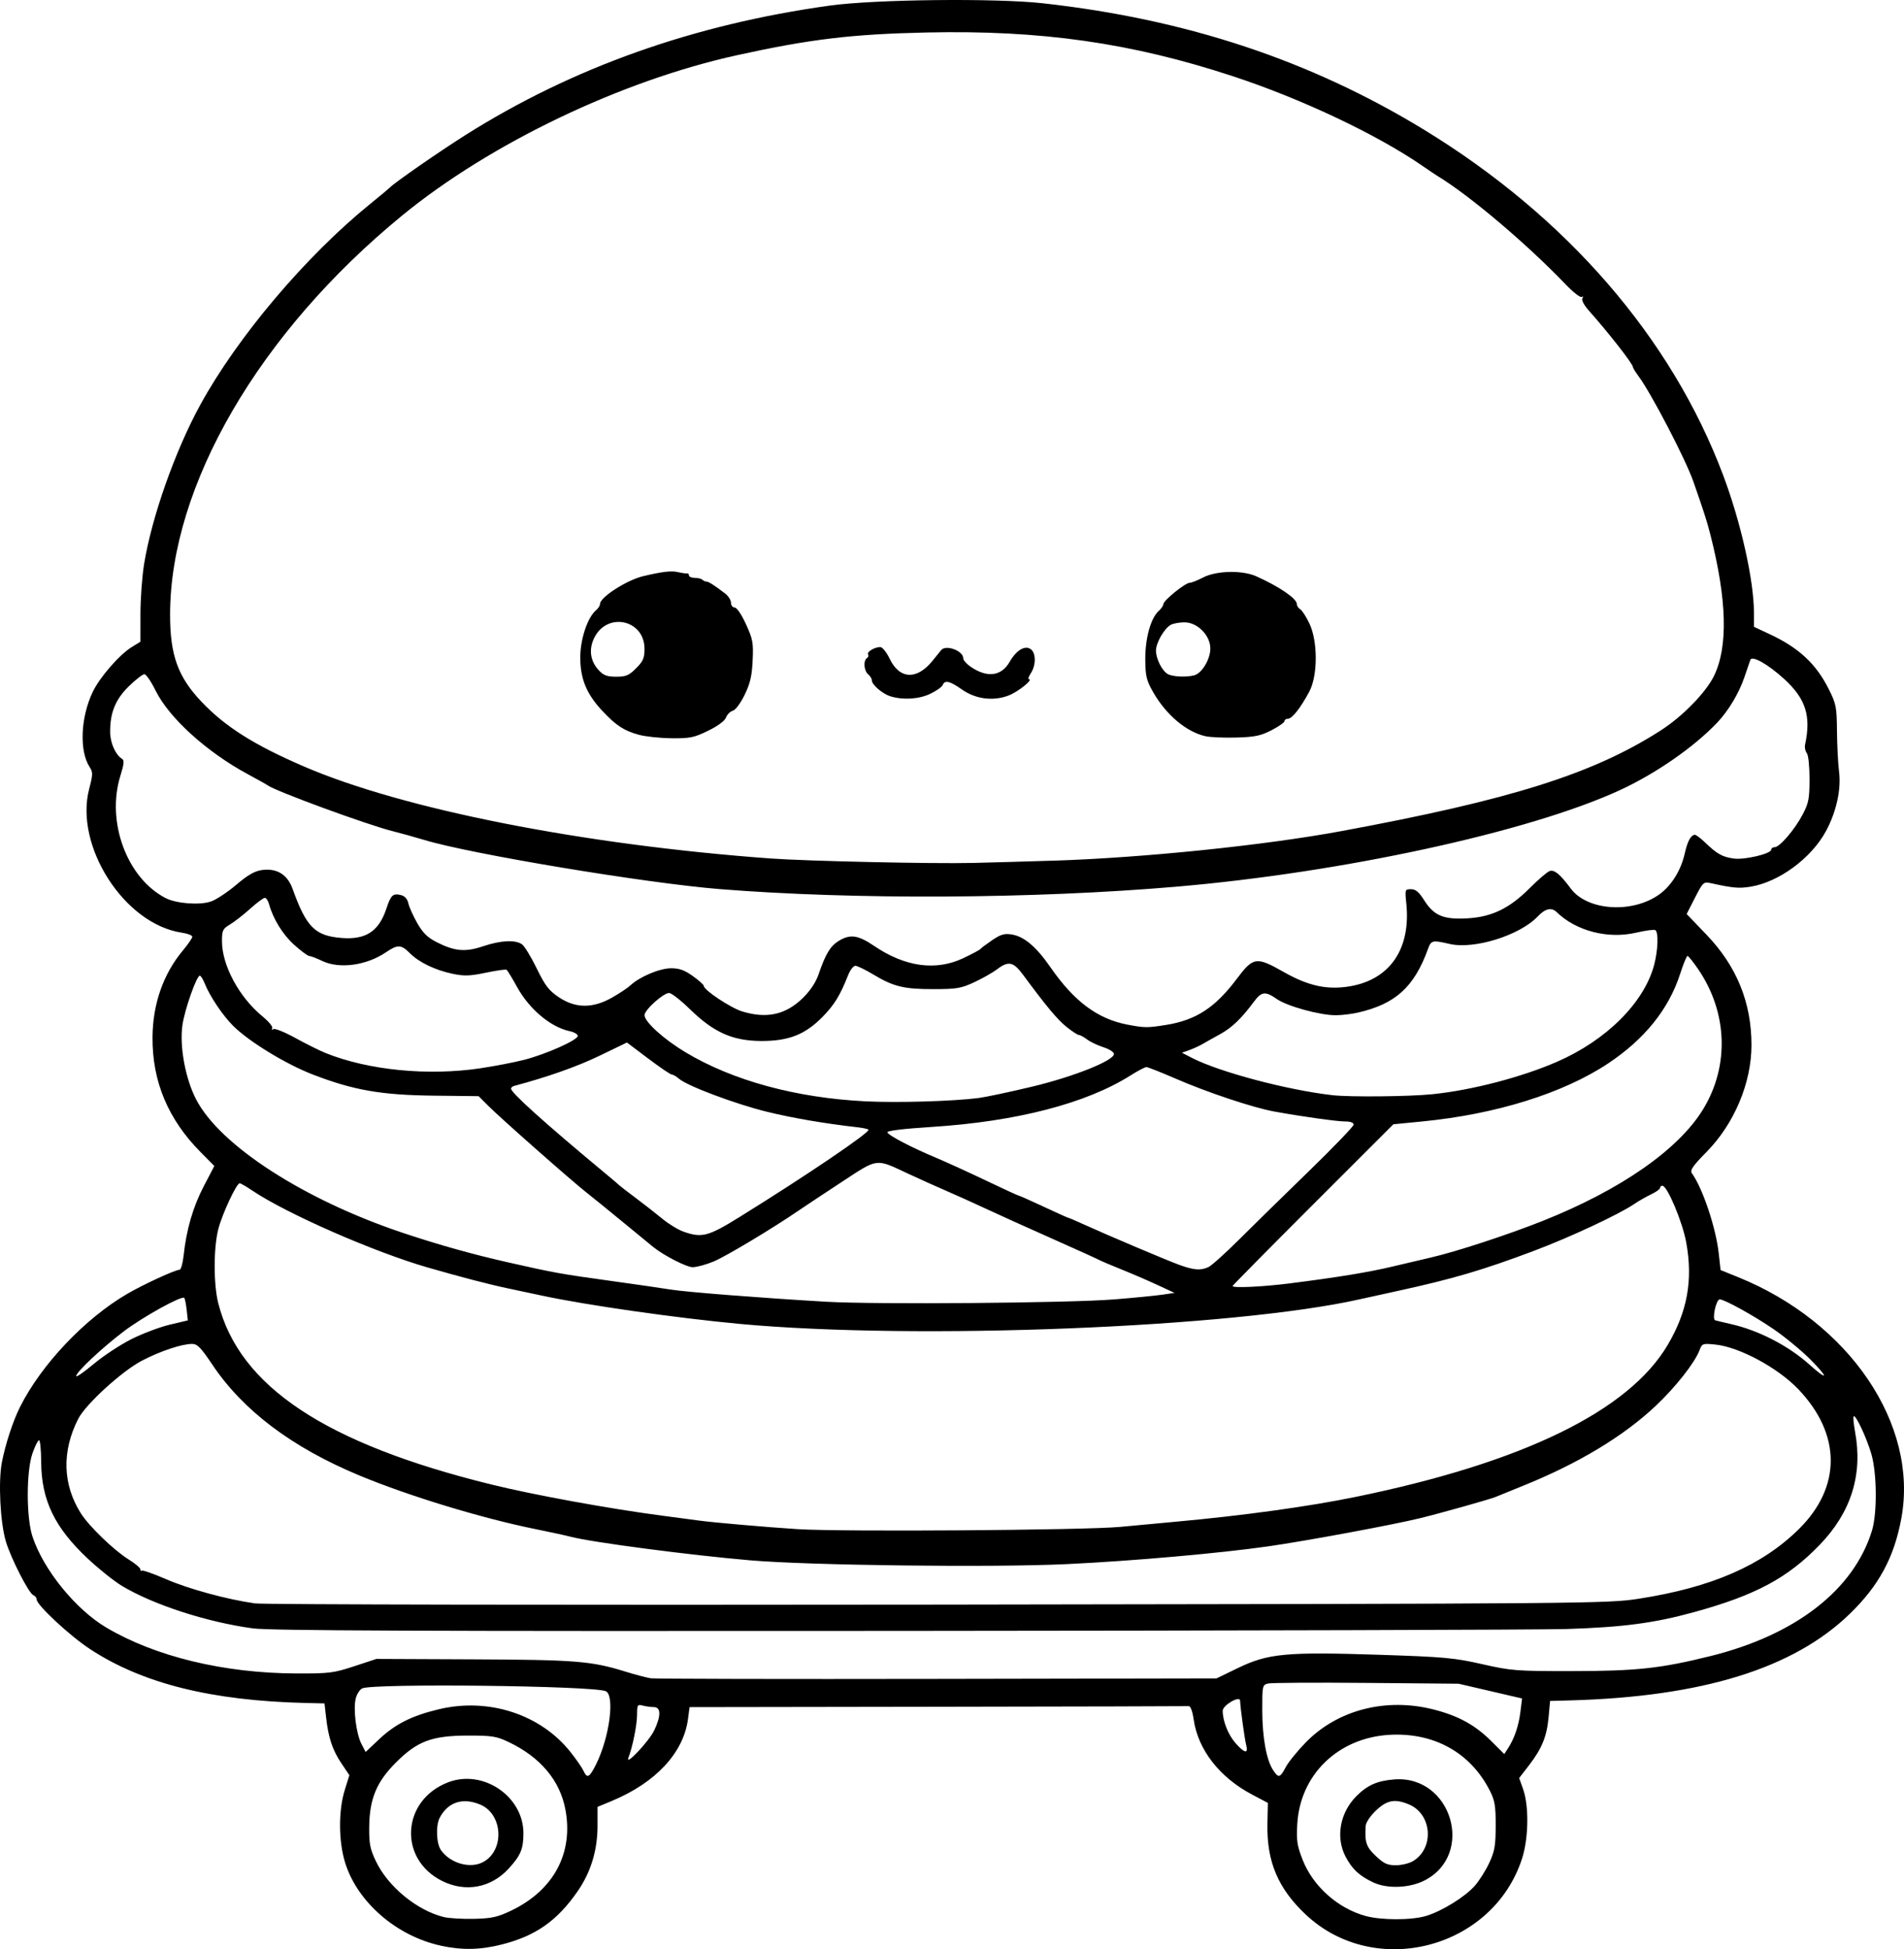 <?xml version="1.0" encoding="UTF-8" standalone="no"?>
<!-- Created with Inkscape (http://www.inkscape.org/) -->

<svg
   width="203.878mm"
   height="208.713mm"
   viewBox="0 0 203.878 208.713"
   version="1.1"
   id="svg5"
   xml:space="preserve"
   xmlns="http://www.w3.org/2000/svg"
   xmlns:svg="http://www.w3.org/2000/svg"><defs
     id="defs2" /><g
     id="layer1"
     transform="translate(2.375,52.678)"><path
       style="fill:#000000;stroke-width:0.265"
       d="m 44.809,155.651 c -4.708,-1.028 -8.874,-4.625 -10.205,-8.807 -0.732,-2.302 -0.758,-5.629 -0.061,-7.862 l 0.493,-1.58 -0.863,-1.283 c -0.949,-1.411 -1.388,-2.737 -1.636,-4.948 l -0.163,-1.454 -1.984,-0.047 c -10.136,-0.24 -17.527,-2.088 -23.151,-5.788 -2.156,-1.418 -5.689,-4.707 -5.689,-5.295 0,-0.178 -0.16,-0.386 -0.355,-0.461 -0.479,-0.184 -2.4,-3.936 -2.939,-5.741 -0.61,-2.042 -0.83,-6.442 -0.424,-8.511 0.384,-1.959 1.189,-4.412 1.941,-5.908 C 2.053,93.422 6.732,88.49 11.264,85.852 12.989,84.848 16.397,83.28 16.854,83.28 c 0.147,0 0.342,-0.685 0.432,-1.521 0.303,-2.793 1.004,-5.205 2.152,-7.408 l 1.138,-2.182 -1.461,-1.473 c -3.487,-3.515 -5.186,-7.563 -5.159,-12.287 0.021,-3.559 1.144,-6.784 3.238,-9.297 0.563,-0.675 1.023,-1.346 1.023,-1.491 0,-0.145 -0.514,-0.341 -1.143,-0.435 -6.131,-0.919 -11.503,-9.278 -9.898,-15.4 0.399,-1.523 0.406,-1.783 0.059,-2.312 -1.128,-1.722 -0.992,-5.292 0.308,-8.039 0.747,-1.579 2.855,-4.004 4.207,-4.839 L 12.662,16.033 12.663,13.078 c 5.3e-4,-1.625 0.176,-4.036 0.391,-5.357 0.816,-5.031 3.318,-12.122 6.013,-17.045 3.984,-7.276 11.289,-15.913 18.201,-21.522 1.091,-0.885 2.044,-1.678 2.117,-1.762 0.39,-0.447 5.315,-3.866 8.089,-5.615 11.473,-7.235 24.409,-11.831 39.007,-13.857 4.833,-0.671 17.727,-0.811 22.804,-0.248 15.366,1.703 28.654,6.111 40.829,13.544 15.276,9.326 26.503,22.296 32.029,37.001 1.905,5.07 3.29,11.262 3.292,14.726 l 0.001,1.496 1.746,0.817 c 3.067,1.435 4.916,3.162 6.259,5.845 0.798,1.595 0.861,1.915 0.884,4.498 0.014,1.529 0.115,3.495 0.226,4.368 0.238,1.876 -0.294,4.289 -1.398,6.336 -1.568,2.909 -5.033,5.466 -8.081,5.962 -1.243,0.202 -1.881,0.146 -4.267,-0.38 -0.762,-0.168 -0.829,-0.106 -1.685,1.565 l -0.891,1.74 2.122,2.211 c 3.232,3.367 4.82,7.259 4.82,11.816 0,4.049 -1.836,8.42 -4.805,11.443 -1.504,1.531 -1.806,1.972 -1.571,2.297 1.143,1.577 2.569,5.827 2.869,8.554 l 0.199,1.803 1.852,0.748 c 11.927,4.816 19.351,15.759 17.508,25.809 -0.769,4.196 -2.393,7.211 -5.515,10.244 -6.039,5.865 -15.819,8.891 -29.985,9.278 l -2.117,0.058 -0.157,1.72 c -0.19,2.084 -0.714,3.374 -2.103,5.173 l -1.052,1.363 0.416,1.164 c 0.652,1.824 0.599,5.295 -0.114,7.485 -3.143,9.652 -15.754,12.91 -23.14,5.979 -2.984,-2.8 -4.203,-5.689 -4.116,-9.753 l 0.047,-2.215 -1.693,-0.894 c -3.489,-1.842 -5.786,-4.798 -6.254,-8.049 -0.127,-0.884 -0.335,-1.434 -0.535,-1.417 -0.18,0.015 -12.278,0.044 -26.884,0.066 l -26.557,0.04 -0.169,1.277 c -0.48,3.621 -3.468,6.826 -8.187,8.781 l -1.501,0.622 v 2.04 c 0,2.609 -0.714,4.95 -2.136,7.005 -2.176,3.144 -4.469,4.758 -8.073,5.679 -2.329,0.596 -4.297,0.636 -6.592,0.135 z m 7.541,-3.743 c 4.561,-2.179 6.699,-6.162 5.817,-10.836 -0.588,-3.118 -2.682,-5.605 -6.082,-7.223 -1.299,-0.618 -1.768,-0.692 -4.366,-0.689 -3.841,0.006 -5.408,0.592 -7.696,2.881 -2.08,2.08 -2.832,3.891 -2.864,6.902 -0.019,1.797 0.088,2.35 0.714,3.664 1.296,2.723 4.388,5.269 7.266,5.982 0.546,0.135 2.005,0.222 3.242,0.193 1.905,-0.045 2.512,-0.179 3.969,-0.875 z m -7.381,-3.18 c -4.732,-2.358 -4.344,-8.661 0.652,-10.569 3.731,-1.425 8.052,1.504 8.052,5.458 0,1.684 -0.298,2.394 -1.596,3.802 -1.891,2.051 -4.612,2.552 -7.108,1.309 z m 4.42,-2.042 c 2.297,-1.274 2.081,-5.127 -0.344,-6.14 -1.866,-0.779 -3.434,-0.274 -4.327,1.393 -0.444,0.829 -0.376,2.772 0.121,3.481 1.004,1.433 3.164,2.034 4.549,1.266 z m 100.944,5.785 c 1.717,-0.521 4.172,-2.044 5.221,-3.238 0.471,-0.536 1.163,-1.635 1.539,-2.442 0.582,-1.25 0.684,-1.839 0.688,-3.981 0.004,-2.154 -0.088,-2.696 -0.646,-3.788 -2.067,-4.046 -5.971,-6.21 -10.718,-5.943 -5.492,0.31 -9.574,4.253 -9.88,9.545 -0.103,1.787 -0.024,2.316 0.578,3.85 1.104,2.813 3.759,5.182 6.721,5.998 1.705,0.469 4.946,0.468 6.497,-0.002 z m -5.644,-3.581 c -1.499,-0.701 -2.284,-1.43 -2.985,-2.773 -1.077,-2.063 -0.6,-4.708 1.166,-6.475 1.18,-1.18 2.242,-1.648 4.056,-1.788 6.137,-0.472 8.676,8.043 3.228,10.823 -1.6,0.816 -3.975,0.909 -5.465,0.212 z m 4.223,-2.279 c 2.32,-1.371 2.068,-5.041 -0.417,-6.079 -1.504,-0.628 -2.35,-0.472 -3.53,0.65 -0.615,0.585 -1.085,1.287 -1.107,1.654 -0.104,1.771 0.054,2.239 1.086,3.216 0.863,0.818 1.24,0.992 2.142,0.992 0.602,0 1.424,-0.195 1.826,-0.433 z M 61.439,136.263 c 1.456,-2.894 2.054,-7.463 1.031,-7.863 -1.494,-0.584 -24.841,-0.849 -26.056,-0.296 -0.252,0.115 -0.561,0.583 -0.687,1.042 -0.301,1.093 0.03,3.801 0.599,4.901 l 0.45,0.87 1.393,-1.317 c 1.766,-1.671 3.525,-2.56 6.444,-3.259 5.327,-1.275 10.904,0.541 14.112,4.595 0.607,0.766 1.225,1.661 1.375,1.989 0.395,0.863 0.632,0.746 1.34,-0.661 z m 73.863,0.272 c 0.288,-0.542 1.255,-1.735 2.15,-2.651 3.406,-3.487 8.595,-4.818 13.696,-3.514 2.645,0.676 4.426,1.654 6.157,3.379 l 1.394,1.389 0.389,-0.595 c 0.689,-1.053 1.154,-2.411 1.337,-3.902 l 0.179,-1.455 -3.394,-0.789 -3.394,-0.789 -9.9,-0.088 c -5.445,-0.049 -10.178,-0.018 -10.517,0.067 -0.597,0.15 -0.617,0.245 -0.613,2.862 0.004,2.893 0.441,5.31 1.155,6.401 0.582,0.889 0.741,0.852 1.36,-0.313 z m -67.613,-3.956 c 0.735,-1.563 0.713,-2.466 -0.06,-2.471 -0.327,-0.002 -0.863,-0.075 -1.191,-0.163 -0.55,-0.148 -0.596,-0.072 -0.599,0.996 -0.004,1.092 -0.476,3.432 -0.926,4.595 -0.384,0.99 2.229,-1.792 2.776,-2.957 z m 63.372,1.568 c -0.168,-0.639 -0.617,-3.915 -0.649,-4.73 -0.022,-0.575 -1.864,0.494 -1.862,1.081 0.003,1.102 0.58,2.566 1.363,3.458 0.98,1.116 1.409,1.188 1.147,0.191 z m -0.842,-8.238 c 3.19,-1.545 5.165,-1.728 15.131,-1.4 6.932,0.228 7.992,0.325 10.98,1.002 3.129,0.709 3.643,0.749 9.525,0.745 7.038,-0.005 9.559,-0.278 14.949,-1.615 9.108,-2.26 15.326,-7.094 17.269,-13.427 0.571,-1.862 0.535,-6.162 -0.07,-8.221 -0.513,-1.746 -1.68,-4.23 -1.89,-4.021 -0.073,0.073 -0.005,0.821 0.15,1.662 0.846,4.577 -0.417,8.612 -3.789,12.103 -3.428,3.55 -6.852,5.386 -13.413,7.195 -4.296,1.184 -7.655,1.629 -13.736,1.818 -2.692,0.084 -34.899,0.175 -71.57,0.202 -51.131,0.039 -67.23,-0.025 -69.056,-0.272 -4.913,-0.664 -10.676,-2.535 -14.028,-4.554 -0.827,-0.498 -2.473,-1.814 -3.659,-2.925 -3.541,-3.316 -4.955,-6.255 -4.979,-10.35 -0.007,-1.273 -0.11,-2.315 -0.228,-2.315 -0.118,0 -0.432,0.625 -0.699,1.389 -0.677,1.942 -0.678,6.889 -0.002,8.93 1.179,3.561 4.619,7.796 7.914,9.745 5.254,3.107 12.583,4.878 20.312,4.907 3.563,0.013 4.006,-0.042 6.218,-0.77 l 2.381,-0.785 10.401,0.045 c 10.901,0.047 12.61,0.183 16.19,1.291 1.091,0.338 2.342,0.669 2.778,0.736 0.437,0.067 14.248,0.097 30.692,0.067 l 29.898,-0.054 2.332,-1.129 z m 42.912,-7.407 c 7.78,-1.209 13.193,-3.569 17.136,-7.473 4.546,-4.501 4.52,-10.13 -0.071,-14.947 -2.193,-2.302 -6.318,-4.525 -8.886,-4.79 -1.367,-0.141 -1.427,-0.12 -1.701,0.601 -0.514,1.351 -2.553,3.944 -4.68,5.951 -3.463,3.267 -8.32,6.193 -14.232,8.573 -1.31,0.527 -2.619,1.06 -2.91,1.184 -0.596,0.254 -5.813,1.721 -8.145,2.291 -2.906,0.71 -12.128,2.42 -16.197,3.003 -5.181,0.742 -14.537,1.569 -21.564,1.904 -7.898,0.377 -27.531,0.143 -33.901,-0.403 -6.561,-0.563 -17.006,-1.935 -19.268,-2.531 -0.516,-0.136 -2.172,-0.496 -3.68,-0.8 -5.802,-1.171 -13.651,-3.56 -18.955,-5.77 -7.219,-3.008 -12.447,-6.957 -15.743,-11.893 -1.191,-1.783 -1.579,-2.179 -2.135,-2.181 -1.099,-0.003 -3.418,0.772 -5.384,1.799 -2.136,1.117 -6.015,4.659 -6.813,6.222 -1.77,3.47 -1.676,7.007 0.268,10.101 0.88,1.399 3.563,3.991 5.133,4.959 0.691,0.426 1.257,0.903 1.257,1.061 0,0.157 0.067,0.219 0.149,0.137 0.082,-0.082 1.238,0.323 2.57,0.901 2.445,1.061 6.544,2.179 9.54,2.603 0.912,0.129 33.202,0.187 73.201,0.132 70.236,-0.097 71.634,-0.109 75.009,-0.634 z m -55.562,-7.687 c 1.601,-0.154 4.28,-0.403 5.953,-0.555 7.184,-0.651 14.21,-1.62 19.281,-2.66 17.89,-3.667 29.229,-9.194 33.406,-16.285 2.1,-3.564 2.706,-6.915 1.979,-10.937 -0.399,-2.209 -2.03,-6.093 -2.559,-6.093 -0.138,0 -0.25,0.105 -0.25,0.234 0,0.129 -0.427,0.437 -0.948,0.684 -0.521,0.247 -1.345,0.719 -1.83,1.048 -1.641,1.114 -6.86,3.55 -10.716,5.002 -5.46,2.057 -8.704,3.012 -14.552,4.287 -1.673,0.365 -3.519,0.771 -4.101,0.902 -13.517,3.044 -47.498,4.393 -66.41,2.637 -6.779,-0.629 -16.481,-2.018 -21.167,-3.029 -1.019,-0.22 -2.691,-0.576 -3.717,-0.791 -1.89,-0.396 -5.035,-1.216 -8.515,-2.22 -5.763,-1.662 -15.131,-5.772 -18.798,-8.247 -0.629,-0.425 -1.23,-0.772 -1.336,-0.772 -0.337,0 -1.857,3.254 -2.282,4.884 -0.522,2.006 -0.528,5.919 -0.011,7.959 2.259,8.917 11.481,15.039 29.234,19.41 4.548,1.12 12.579,2.586 18.256,3.334 1.819,0.24 3.605,0.477 3.969,0.527 1.534,0.212 7.268,0.711 10.583,0.922 4.695,0.299 30.799,0.116 34.528,-0.242 z M 11.679,90.719 c 1.196,-0.602 3.048,-1.302 4.116,-1.555 l 1.942,-0.46 -0.125,-1.138 c -0.069,-0.626 -0.186,-1.199 -0.261,-1.273 -0.267,-0.267 -4.386,2.01 -6.437,3.558 -2.345,1.77 -5.13,4.383 -5.13,4.813 0,0.156 0.837,-0.422 1.861,-1.283 1.024,-0.862 2.839,-2.059 4.035,-2.661 z m 179.834,2.205 c -0.942,-0.953 -2.724,-2.426 -3.961,-3.273 -2.144,-1.469 -5.269,-3.197 -5.781,-3.197 -0.391,0 -0.846,2.134 -0.479,2.243 0.169,0.05 0.902,0.225 1.63,0.388 2.994,0.672 6.187,2.317 8.467,4.361 1.991,1.785 2.071,1.447 0.125,-0.522 z M 116.908,86.458 c 2.11,-0.171 4.432,-0.398 5.159,-0.505 l 1.323,-0.194 -1.852,-0.86 c -1.019,-0.473 -2.745,-1.218 -3.836,-1.655 -1.091,-0.437 -2.19,-0.905 -2.442,-1.04 -0.251,-0.135 -2.573,-1.186 -5.159,-2.335 -2.586,-1.149 -5.714,-2.564 -6.951,-3.143 -1.237,-0.579 -3.142,-1.438 -4.233,-1.909 -1.091,-0.471 -2.937,-1.301 -4.101,-1.846 -3.473,-1.624 -3.124,-1.67 -7.095,0.935 -1.919,1.258 -3.964,2.615 -4.547,3.015 -2.757,1.894 -7.821,4.932 -9.128,5.475 -0.8,0.333 -1.81,0.608 -2.244,0.611 -0.654,0.005 -3.087,-1.24 -4.239,-2.169 -0.146,-0.117 -1.515,-1.243 -3.043,-2.5 -1.528,-1.258 -3.373,-2.756 -4.101,-3.33 -1.673,-1.319 -9.164,-7.931 -10.523,-9.29 l -1.024,-1.023 -4.81,-0.055 c -5.625,-0.064 -8.603,-0.585 -12.946,-2.264 -2.892,-1.118 -6.81,-3.509 -8.508,-5.192 -1.122,-1.113 -2.502,-3.163 -3.051,-4.531 -0.19,-0.473 -0.43,-0.86 -0.535,-0.86 -0.347,0 -1.63,3.649 -1.863,5.299 -0.322,2.275 0.313,5.719 1.463,7.944 2.558,4.946 11.581,10.77 22.161,14.303 3.852,1.286 7.443,2.292 11.302,3.164 4.913,1.111 5.561,1.227 10.98,1.977 2.619,0.362 5.477,0.776 6.35,0.919 1.647,0.27 9.775,0.907 16.669,1.308 5.3,0.308 26.012,0.14 30.824,-0.25 z m 18.785,-1.714 c 5.196,-0.654 8.564,-1.208 11.161,-1.835 0.919,-0.222 2.715,-0.645 3.992,-0.939 2.727,-0.629 8.229,-2.431 11.966,-3.918 8.354,-3.325 14.558,-7.645 17.189,-11.97 2.827,-4.648 2.614,-10.391 -0.558,-15.015 -0.524,-0.764 -1.029,-1.389 -1.122,-1.389 -0.093,0 -0.447,0.863 -0.787,1.918 -1.22,3.782 -3.803,6.994 -7.72,9.598 -4.794,3.187 -12.015,5.441 -19.89,6.207 l -3.098,0.302 -8.61,8.606 c -4.735,4.733 -8.61,8.655 -8.61,8.715 0,0.233 3.184,0.087 6.085,-0.278 z m -8.678,-1.744 c 0.334,-0.154 1.798,-1.467 3.254,-2.918 1.455,-1.451 4.819,-4.746 7.474,-7.323 2.656,-2.577 4.829,-4.836 4.829,-5.02 0,-0.203 -0.347,-0.335 -0.883,-0.335 -0.9,0 -4.542,-0.508 -7.604,-1.061 -2.269,-0.41 -7.216,-2.061 -10.638,-3.551 -1.528,-0.665 -2.908,-1.21 -3.066,-1.21 -0.159,0 -0.916,0.397 -1.683,0.882 -4.754,3.008 -12.219,4.944 -21.309,5.525 -3.041,0.194 -4.8,0.409 -4.744,0.579 0.11,0.331 2.546,1.604 5.212,2.723 1.091,0.458 3.499,1.557 5.349,2.441 1.851,0.884 3.424,1.608 3.496,1.608 0.072,0 1.277,0.536 2.679,1.191 1.401,0.655 2.593,1.191 2.648,1.191 0.055,0 0.729,0.287 1.497,0.637 2.611,1.19 9.065,3.925 10.393,4.404 1.559,0.562 2.269,0.616 3.096,0.236 z M 76.843,77.618 c 7.16,-4.442 14.021,-9.093 13.776,-9.338 -0.074,-0.074 -0.59,-0.187 -1.145,-0.251 -3.599,-0.411 -7.007,-0.995 -9.752,-1.671 -3.358,-0.827 -8.477,-2.748 -9.377,-3.519 -0.297,-0.254 -0.653,-0.462 -0.791,-0.462 -0.138,0 -1.274,-0.771 -2.524,-1.714 l -2.273,-1.714 -2.963,1.43 c -2.387,1.152 -5.555,2.27 -9.115,3.217 -0.182,0.048 -0.331,0.182 -0.331,0.296 0,0.435 3.631,3.703 9.924,8.931 0.872,0.724 1.645,1.38 1.718,1.456 0.073,0.076 0.847,0.673 1.72,1.325 0.873,0.652 2.144,1.645 2.824,2.206 0.68,0.561 1.692,1.183 2.249,1.381 1.99,0.71 2.661,0.535 6.059,-1.573 z m 25.588,-12.728 c 0.759,-0.099 3.315,-0.643 5.68,-1.207 4.446,-1.061 8.797,-2.794 8.797,-3.505 0,-0.199 -0.506,-0.523 -1.124,-0.72 -0.618,-0.197 -1.408,-0.573 -1.755,-0.836 -0.347,-0.263 -0.741,-0.478 -0.875,-0.478 -0.134,0 -0.729,-0.387 -1.32,-0.86 -0.976,-0.78 -2.144,-2.179 -4.679,-5.608 -1.02,-1.379 -1.549,-1.488 -2.765,-0.566 -0.463,0.351 -1.557,0.972 -2.43,1.379 -1.418,0.661 -1.883,0.741 -4.366,0.744 -3.187,0.005 -4.291,-0.263 -6.453,-1.565 -0.851,-0.513 -1.718,-0.932 -1.926,-0.932 -0.208,0 -0.555,0.446 -0.771,0.992 -0.873,2.206 -1.466,3.172 -2.749,4.482 -1.863,1.902 -3.651,2.597 -6.621,2.576 -3.015,-0.022 -5.037,-0.929 -7.561,-3.392 -0.985,-0.961 -1.993,-1.748 -2.24,-1.748 -0.62,0 -2.634,1.814 -2.634,2.372 0,0.713 2.044,2.569 4.366,3.964 5.07,3.046 11.846,4.894 19.315,5.266 3.404,0.17 9.445,-0.009 12.113,-0.359 z m 48.616,-0.409 c 4.194,-0.43 9.5,-1.814 13.302,-3.468 5.278,-2.297 9.322,-6.326 10.395,-10.357 0.419,-1.573 0.487,-3.521 0.13,-3.741 -0.133,-0.082 -1.056,0.041 -2.051,0.273 -3.019,0.705 -6.426,-0.175 -8.508,-2.197 -0.564,-0.547 -1.218,-0.396 -2.048,0.476 -1.923,2.018 -6.795,3.535 -9.412,2.93 -1.873,-0.432 -1.98,-0.407 -2.329,0.554 -1.479,4.06 -3.466,5.865 -7.475,6.791 -0.683,0.158 -1.765,0.287 -2.405,0.287 -1.683,0 -5.177,-0.959 -6.281,-1.724 -1.274,-0.883 -1.654,-0.833 -2.517,0.335 -1.275,1.725 -2.335,2.739 -3.563,3.41 -0.655,0.358 -1.488,0.825 -1.852,1.039 -0.364,0.214 -1.019,0.516 -1.455,0.671 l -0.794,0.283 1.052,0.544 c 2.94,1.52 10.239,3.457 15.088,4.005 1.873,0.212 8.228,0.147 10.724,-0.109 z M 49.075,61.705 c 1.51,-0.224 3.614,-0.63 4.674,-0.901 2.333,-0.597 5.745,-2.118 5.745,-2.561 0,-0.177 -0.387,-0.404 -0.86,-0.505 -2.054,-0.44 -4.333,-2.354 -5.647,-4.745 -0.522,-0.949 -1.028,-1.775 -1.125,-1.835 -0.097,-0.06 -1.098,0.083 -2.224,0.319 -1.698,0.355 -2.302,0.374 -3.539,0.115 -1.884,-0.395 -3.597,-1.219 -4.582,-2.205 -0.938,-0.938 -1.304,-0.953 -2.555,-0.104 -2.1,1.425 -5.005,1.817 -6.852,0.925 -0.582,-0.281 -1.194,-0.515 -1.36,-0.52 -0.166,-0.005 -0.897,-0.543 -1.623,-1.197 -1.225,-1.102 -2.261,-2.78 -2.695,-4.369 -0.099,-0.364 -0.304,-0.661 -0.454,-0.661 -0.15,0 -0.856,0.525 -1.568,1.167 -0.713,0.642 -1.682,1.398 -2.155,1.68 -0.782,0.466 -0.86,0.63 -0.86,1.8 0,2.586 1.845,6.003 4.351,8.056 0.66,0.541 1.123,1.107 1.029,1.259 -0.098,0.158 -0.043,0.197 0.127,0.092 0.164,-0.101 1.223,0.327 2.353,0.951 1.13,0.624 2.592,1.351 3.249,1.615 4.582,1.84 10.936,2.463 16.572,1.627 z m 73.389,-4.634 c 3.216,-0.515 5.262,-1.841 7.569,-4.906 1.803,-2.396 2.096,-2.44 5.065,-0.758 2.653,1.503 4.671,1.935 7.099,1.519 4.28,-0.733 6.516,-4.031 6.014,-8.871 -0.154,-1.488 -0.143,-1.521 0.503,-1.521 0.495,0 0.849,0.297 1.409,1.183 1.047,1.657 2.071,2.085 4.634,1.936 2.633,-0.152 4.519,-1.073 6.714,-3.278 0.884,-0.887 1.822,-1.69 2.084,-1.783 0.505,-0.179 1.117,0.327 2.268,1.875 1.775,2.387 6.615,2.696 9.499,0.608 1.29,-0.935 2.301,-2.568 2.703,-4.367 0.296,-1.324 0.664,-1.995 1.095,-1.995 0.129,0 0.62,0.372 1.092,0.826 1.266,1.22 1.84,1.542 3.051,1.711 1.176,0.164 4.024,-0.513 4.024,-0.957 0,-0.141 0.165,-0.257 0.366,-0.257 0.535,0 2.149,-1.884 2.996,-3.496 0.646,-1.23 0.735,-1.689 0.737,-3.805 0.001,-1.385 -0.124,-2.564 -0.294,-2.778 -0.163,-0.204 -0.245,-0.61 -0.183,-0.901 0.663,-3.07 0.076,-4.916 -2.236,-7.029 -1.736,-1.587 -3.453,-2.553 -3.628,-2.041 -0.064,0.186 -0.354,1.035 -0.645,1.886 -0.578,1.688 -1.699,3.559 -2.878,4.803 -2.514,2.652 -6.621,5.499 -10.506,7.283 -9.71,4.457 -29.678,8.794 -47.493,10.313 -15.302,1.305 -34.426,1.405 -48.816,0.254 -7.897,-0.631 -26.718,-3.762 -31.657,-5.266 -0.925,-0.282 -2.455,-0.706 -3.401,-0.944 -2.71,-0.681 -12.497,-4.27 -13.361,-4.9 -0.146,-0.106 -1.098,-0.642 -2.117,-1.19 -4.41,-2.375 -8.447,-6.034 -9.89,-8.966 -0.472,-0.96 -1.011,-1.745 -1.196,-1.745 -0.185,0 -0.932,0.579 -1.659,1.287 -1.447,1.41 -2.037,2.869 -2.005,4.966 0.017,1.134 0.59,2.399 1.27,2.807 0.255,0.152 0.216,0.558 -0.174,1.81 -1.533,4.926 0.694,10.957 4.836,13.099 1.138,0.589 3.615,0.78 4.843,0.374 0.549,-0.181 1.769,-0.983 2.71,-1.782 1.272,-1.079 1.987,-1.489 2.782,-1.596 1.586,-0.213 2.719,0.489 3.269,2.024 1.465,4.089 2.397,5.024 5.234,5.252 2.599,0.209 3.997,-0.702 4.803,-3.13 0.491,-1.48 0.704,-1.676 1.574,-1.458 0.406,0.102 0.682,0.413 0.786,0.887 0.088,0.401 0.516,1.353 0.951,2.114 0.603,1.056 1.099,1.541 2.088,2.042 1.933,0.979 3.055,1.076 4.974,0.43 1.885,-0.635 3.459,-0.71 4.159,-0.198 0.267,0.195 0.974,1.356 1.572,2.58 0.906,1.856 1.3,2.368 2.373,3.085 1.783,1.192 3.614,1.206 5.671,0.045 0.795,-0.448 1.691,-1.045 1.992,-1.325 0.996,-0.928 3.14,-1.828 4.354,-1.828 0.882,0 1.442,0.202 2.329,0.839 0.642,0.461 1.168,0.934 1.168,1.05 0,0.446 2.888,2.364 4.125,2.739 2.631,0.798 4.652,0.347 6.486,-1.447 0.786,-0.77 1.384,-1.667 1.676,-2.519 0.753,-2.192 1.254,-3.029 2.143,-3.578 1.237,-0.765 2.082,-0.649 3.804,0.52 3.318,2.253 6.608,2.708 9.543,1.32 0.943,-0.446 1.777,-0.893 1.852,-0.993 0.075,-0.1 0.642,-0.524 1.26,-0.943 0.915,-0.621 1.303,-0.733 2.096,-0.604 1.32,0.214 2.619,1.315 4.134,3.505 2.538,3.667 5.051,5.539 8.26,6.15 1.807,0.345 2.128,0.347 4.098,0.032 z M 110.425,39.479 c 9.602,-0.306 22.569,-1.637 30.824,-3.164 18.151,-3.357 26.942,-6.125 34.181,-10.764 2.338,-1.498 4.835,-4.047 5.718,-5.838 1.53,-3.102 1.403,-8.165 -0.379,-15.147 -0.373,-1.46 -0.666,-2.374 -1.824,-5.689 -0.835,-2.39 -4.499,-9.429 -5.866,-11.27 -0.334,-0.45 -0.608,-0.896 -0.608,-0.99 0,-0.335 -2.554,-3.606 -4.718,-6.042 -0.518,-0.583 -0.801,-1.123 -0.687,-1.308 0.114,-0.185 0.083,-0.246 -0.076,-0.148 -0.149,0.092 -0.924,-0.515 -1.722,-1.348 -4.135,-4.318 -10.228,-9.478 -13.662,-11.57 -0.239,-0.146 -0.97,-0.635 -1.625,-1.089 -4.866,-3.368 -13,-7.216 -20.373,-9.638 -10.856,-3.566 -20.513,-4.943 -32.777,-4.672 -8.012,0.177 -12.463,0.711 -20.307,2.437 -12.385,2.725 -26.404,9.435 -35.816,17.142 -15.331,12.553 -24.871,28.958 -24.871,42.769 0,4.349 0.844,6.669 3.403,9.352 2.53,2.652 5.607,4.594 10.913,6.884 10.625,4.588 29.917,8.393 49.978,9.858 3.88,0.283 17.415,0.581 21.696,0.477 2.11,-0.051 5.98,-0.161 8.599,-0.245 z M 66.034,25.999 c -1.585,-0.436 -2.402,-0.965 -3.852,-2.495 -1.732,-1.828 -2.419,-3.464 -2.422,-5.767 -0.003,-1.98 0.783,-4.326 1.706,-5.092 0.225,-0.186 0.408,-0.483 0.408,-0.659 0,-0.71 2.866,-2.554 4.616,-2.97 2.046,-0.486 3.025,-0.601 3.719,-0.437 0.437,0.103 0.883,0.165 0.992,0.138 0.109,-0.028 0.198,0.069 0.198,0.214 0,0.146 0.278,0.265 0.617,0.265 0.34,0 0.707,0.089 0.816,0.198 0.109,0.109 0.303,0.198 0.43,0.198 0.233,0 0.839,0.386 2.004,1.276 0.347,0.265 0.631,0.712 0.631,0.992 0,0.28 0.177,0.51 0.394,0.51 0.23,0 0.735,0.745 1.21,1.786 0.739,1.618 0.806,1.985 0.715,3.903 -0.079,1.657 -0.266,2.455 -0.862,3.676 -0.433,0.887 -0.977,1.615 -1.262,1.69 -0.275,0.072 -0.602,0.398 -0.727,0.725 -0.139,0.366 -0.878,0.912 -1.919,1.419 -1.506,0.734 -1.939,0.822 -3.921,0.801 -1.225,-0.013 -2.797,-0.18 -3.492,-0.371 z m -0.297,-7.119 c 0.756,-0.756 0.9,-1.089 0.9,-2.089 0,-3.122 -4.003,-3.989 -5.385,-1.165 -0.602,1.229 -0.427,2.477 0.484,3.46 0.516,0.557 0.886,0.694 1.873,0.694 1.046,0 1.364,-0.135 2.129,-0.9 z m 60.96,7.271 c -2.048,-0.467 -4.199,-2.279 -5.589,-4.708 -0.721,-1.26 -0.83,-1.709 -0.848,-3.473 -0.023,-2.25 0.576,-4.447 1.421,-5.211 0.285,-0.258 0.519,-0.599 0.519,-0.759 10e-4,-0.375 2.344,-2.274 2.805,-2.274 0.194,0 0.842,-0.255 1.441,-0.568 1.415,-0.737 4.191,-0.803 5.689,-0.134 2.445,1.091 4.351,2.392 4.351,2.969 0,0.194 0.164,0.448 0.364,0.564 0.2,0.116 0.645,0.807 0.989,1.535 0.904,1.915 0.898,5.561 -0.012,7.276 -0.921,1.734 -1.842,2.91 -2.28,2.91 -0.211,0 -0.383,0.117 -0.383,0.26 0,0.143 -0.625,0.582 -1.389,0.974 -1.158,0.595 -1.785,0.726 -3.77,0.782 -1.31,0.037 -2.798,-0.027 -3.307,-0.143 z m -1.186,-6.522 c 0.817,-0.22 1.715,-1.722 1.715,-2.869 0,-1.405 -1.381,-2.801 -2.769,-2.801 -0.533,0 -1.19,0.118 -1.458,0.261 -0.697,0.373 -1.594,1.926 -1.594,2.76 0,0.877 0.638,2.154 1.257,2.514 0.503,0.293 1.997,0.364 2.849,0.135 z m -32.517,2.258 c -0.862,-0.258 -2.016,-1.245 -2.016,-1.724 0,-0.175 -0.179,-0.467 -0.397,-0.648 -0.451,-0.374 -0.533,-1.472 -0.128,-1.722 0.148,-0.091 0.204,-0.271 0.125,-0.399 -0.165,-0.268 0.696,-0.789 1.304,-0.789 0.227,0 0.676,0.558 1.01,1.257 1.056,2.21 2.918,2.29 4.6,0.198 0.351,-0.437 0.762,-0.944 0.912,-1.127 0.508,-0.619 2.364,0.07 2.364,0.877 0,0.191 0.327,0.577 0.728,0.859 1.796,1.265 3.348,1.086 4.248,-0.491 0.725,-1.27 1.684,-1.82 2.292,-1.315 0.528,0.438 0.517,1.706 -0.023,2.529 -0.235,0.359 -0.333,0.652 -0.218,0.652 0.536,0 -1.149,1.358 -2.167,1.747 -1.666,0.636 -3.536,0.393 -5.02,-0.652 -1.284,-0.905 -1.824,-1.029 -2.039,-0.468 -0.077,0.2 -0.663,0.616 -1.302,0.926 -1.21,0.586 -2.9,0.7 -4.272,0.289 z"
       id="path6922" /></g></svg>
